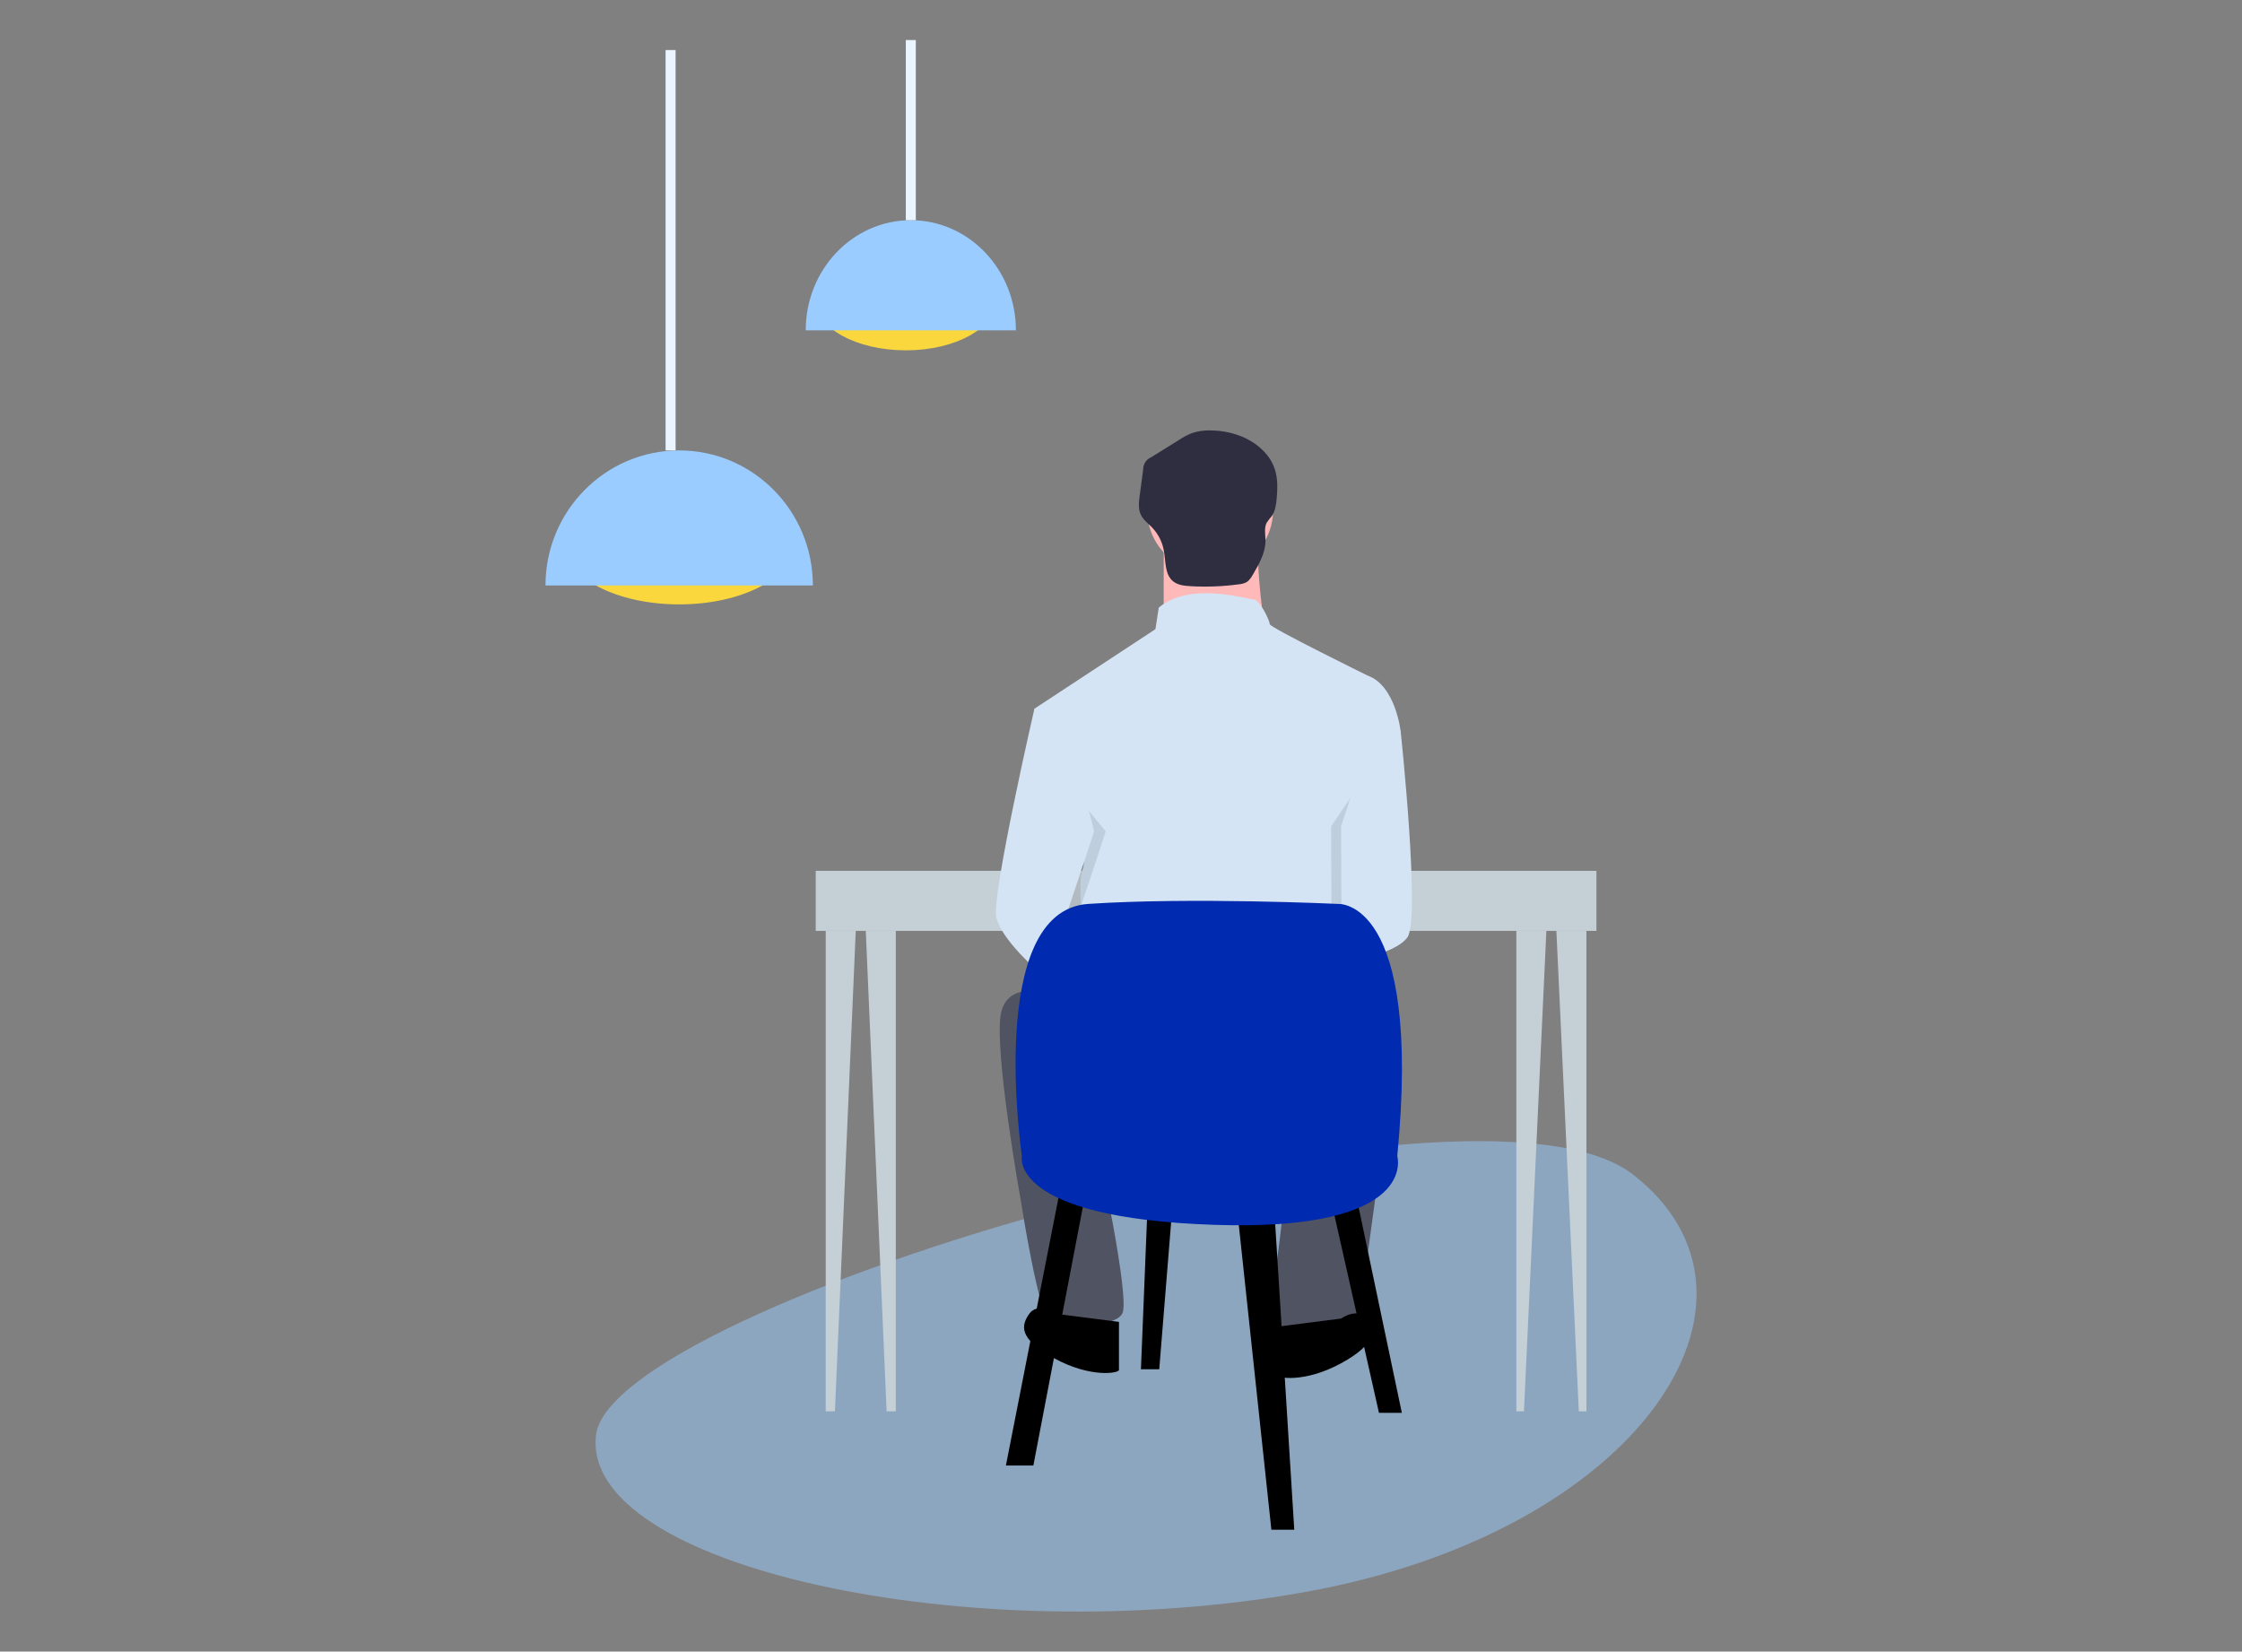 <svg id="svg60" version="1.1" viewBox="0 0 224 165" width="100%" height="100%"
    xmlns="http://www.w3.org/2000/svg">
    <rect x="0" y="0" width="224" height="165" fill="#808080" stroke="none"/>
    <g id="g58" transform="translate(54.5 4)" fill="none" fill-rule="evenodd">
        <path id="path2" d="m5.048 139.36c1.603-13.12 87.635-38.444 103.61-26.017 15.972 12.428.617 35.751-32.853 41.724-33.47 5.972-72.356-2.586-70.753-15.707z" fill="#9accff" opacity=".5" />
        <path id="path4" d="m28 89h3l-2.082 48h-.918z" fill="#c5cfd6" />
        <path id="path6" transform="matrix(-1,0,0,1,67,0)" d="m32 89h3l-2.082 48h-.918z" fill="#c5cfd6" />
        <path id="path8" d="m101 89h3v48h-.759z" fill="#c5cfd6" />
        <path id="path10" transform="matrix(-1,0,0,1,197,0)" d="m97 89h3v48h-.759z" fill="#c5cfd6" />
        <path id="path12" d="m27 83h78v6h-78z" fill="#c5cfd6" />
        <g id="g40" transform="translate(45,39)" fill-rule="nonzero">
            <ellipse id="ellipse14" cx="21.404" cy="7.936" rx="6.293" ry="6.291" fill="#ffb9b9" />
            <path id="path16" d="m16.767 11.082v9.933h10.268s-1.325-8.278-.663-10.761z" fill="#ffb9b9" />
            <path id="path18" d="m37.137 24.492s-9.771-4.801-9.771-5.132-.994-2.484-1.656-2.484c-.663 0-6.293-1.82-9.44.828l-.331 2.153-12.09 7.947 3.312 12.086s2.153 2.318 1.49 3.973c-.662 1.656.498 10.1.498 10.1l26-.828v-11.259s.829-2.649 1.326-3.476c.496-.828 0-3.312 0-3.312l3.974-4.967s-.496-4.635-3.312-5.629z" fill="#d4e4f4" />
            <path id="path20" d="m4.263 31.86.745-4.056s-4.306 18.708-3.808 20.86c.497 2.153 4.14 5.464 4.637 5.63.497.165 5.134-14.239 5.134-14.239z" fill="#000000" opacity=".1" />
            <path id="path22" d="m6.664 27.307-2.815.497s-4.306 18.708-3.81 20.86c.498 2.153 4.141 5.464 4.638 5.63.497.165 5.134-14.239 5.134-14.239z" fill="#d4e4f4" />
            <path id="path24" d="m38.048 32.853 1.408-2.732s1.987 18.709.662 20.53-6.566 2.503-6.566 2.503l-.058-13.595z" fill="#000000" opacity=".1" />
            <path id="path26" d="m38.296 27.97 2.153 2.151s1.988 18.709.663 20.53-6.566 2.503-6.566 2.503l-.059-13.595 3.81-11.59z" fill="#d4e4f4" />
            <path id="path28" d="m6.168 56.446s-4.803-1.821-5.631 1.656c-.828 3.476 1.987 19.04 1.987 19.04s1.822 11.754 2.981 12.085c1.16.331 6.293.497 7.121-.993.829-1.49-2.484-16.722-2.484-16.722l19.211-.331s-1.159 13.245-1.821 14.404c-.663 1.159-.663 5.132 0 5.132.662 0 7.949-.33 8.446-1.324.497-.993 3.312-23.344 3.312-23.344s2.319-7.782-.331-7.285c-2.65.496-32.791-2.318-32.791-2.318z" fill="#505361" />
            <path id="path30" d="m34.487 88.73s1.656-1.158 2.484 0c.829 1.16 1.16 2.484-2.484 4.47-3.643 1.988-6.459 1.49-6.459 1.16v-4.802l6.46-.827zm-28.651-.496s-1.656-1.159-2.484 0-1.16 2.483 2.484 4.47 6.46 1.49 6.46 1.16v-4.802z" fill="#000000" />
            <path id="path32" d="m21.445.003c-.627-.022-1.253.068-1.849.264-.462.185-.903.419-1.316.696l-2.78 1.727c-.482.209-.792.687-.784 1.213l-.347 2.599c-.088.656-.169 1.357.125 1.95.245.496.713.834 1.097 1.231.615.638 1.03 1.442 1.19 2.313.2 1.085.072 2.392.932 3.085.465.375 1.099.446 1.695.48 1.632.096 3.268.033 4.887-.188.258-.019.509-.09.739-.206.292-.173.476-.478.648-.77.62-1.056 1.26-2.18 1.253-3.405-.004-.605-.159-1.256.132-1.788.154-.225.321-.442.5-.648.36-.507.43-1.157.49-1.775.187-1.976-.01-3.479-1.466-4.87-1.358-1.301-3.291-1.896-5.146-1.908z" fill="#2f2e41" />
            <g id="g38">
                <path id="path34" transform="translate(1,47)" d="m5.488 28.475-5.488 27.94h2.744l5.259-27.482zm17.607 2.29 3.43 32.063h2.287l-2.058-32.979zm9.376-.916 4.802 21.299h2.286l-4.573-21.757zm-18.294 0-.686 16.947h1.83l1.372-16.947z" fill="#000000" />
                <path id="path36" transform="translate(1,47)" d="m1.6 25.498s-3.657-24.506 6.633-25.193 24.925 0 24.925 0 8.46-.687 5.945 25.193c0 0 2.287 7.557-18.293 6.87-20.581-.687-19.21-6.87-19.21-6.87z" fill="#002aaf" />
            </g>
        </g>
        <g id="g50">
            <g id="g46" transform="translate(0,41)">
                <ellipse id="ellipse42" cx="13.358" cy="9.31" rx="11.469" ry="6.072" fill="#f9d73d" />
                <path id="path44" d="M 26.715,13.493 C 26.715,6.04 20.735,0 13.358,0 5.98,0 0,6.04 0,13.493" fill="#9accff" />
            </g>
            <path id="path48" transform="translate(0,1)" d="m12 0h1v40h-1z" fill="#ebf5ff" />
        </g>
        <ellipse id="ellipse52" cx="36" cy="26" rx="9" ry="5" fill="#f9d73d" />
        <path id="path54" d="m47 29c0-6.075-4.701-11-10.5-11s-10.5 4.925-10.5 11" fill="#9accff" />
        <path id="path56" d="m36 0h1v18h-1z" fill="#ebf5ff" />
    </g>
</svg>
